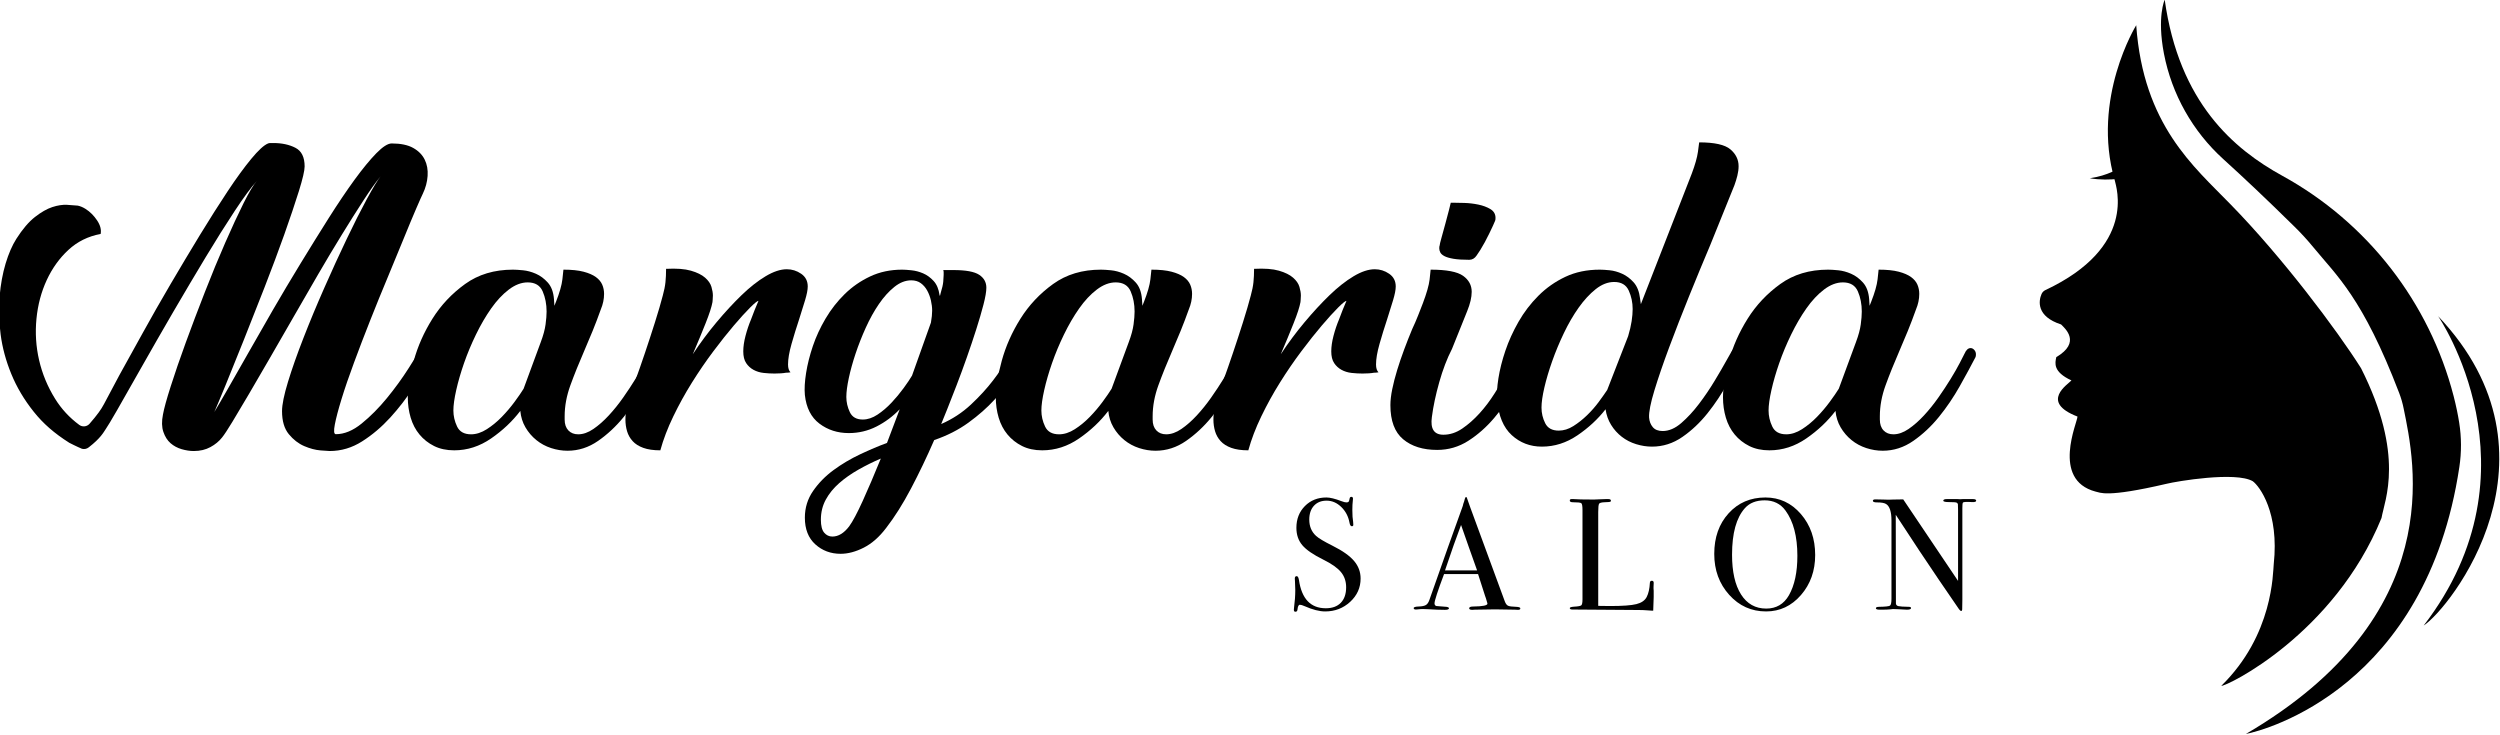 <?xml version="1.0" encoding="UTF-8" standalone="no"?>
<!DOCTYPE svg PUBLIC "-//W3C//DTD SVG 1.1//EN" "http://www.w3.org/Graphics/SVG/1.1/DTD/svg11.dtd">
<svg width="100%" height="100%" viewBox="0 0 2606 766" version="1.1" xmlns="http://www.w3.org/2000/svg" xmlns:xlink="http://www.w3.org/1999/xlink" xml:space="preserve" xmlns:serif="http://www.serif.com/" style="fill-rule:evenodd;clip-rule:evenodd;stroke-linejoin:round;stroke-miterlimit:2;">
    <g transform="matrix(1,0,0,1,-1994.1,-1092.37)">
        <g transform="matrix(1,0,0,1,-125.075,-1426.7)">
            <g transform="matrix(2.704,0,0,2.704,-3612.1,-4285.36)">
                <g transform="matrix(13.191,0,0,13.191,-2466.39,-7311.66)">
                    <path d="M366.631,755.401C366.679,755.289 366.739,755.233 366.811,755.233C366.851,755.233 366.887,755.251 366.919,755.287C366.951,755.323 366.967,755.365 366.967,755.413C366.967,755.453 366.963,755.481 366.955,755.497C366.827,755.745 366.673,756.029 366.493,756.349C366.313,756.669 366.111,756.967 365.887,757.243C365.663,757.519 365.413,757.753 365.137,757.945C364.861,758.137 364.563,758.233 364.243,758.233C364.083,758.233 363.923,758.207 363.763,758.155C363.603,758.103 363.459,758.025 363.331,757.921C363.203,757.817 363.097,757.693 363.013,757.549C362.929,757.405 362.879,757.245 362.863,757.069C362.631,757.373 362.347,757.641 362.011,757.873C361.675,758.105 361.315,758.221 360.931,758.221C360.707,758.221 360.511,758.179 360.343,758.095C360.175,758.011 360.033,757.899 359.917,757.759C359.801,757.619 359.715,757.455 359.659,757.267C359.603,757.079 359.575,756.881 359.575,756.673C359.575,756.385 359.633,756.029 359.749,755.605C359.865,755.181 360.047,754.771 360.295,754.375C360.543,753.979 360.861,753.641 361.249,753.361C361.637,753.081 362.103,752.941 362.647,752.941C362.719,752.941 362.817,752.947 362.941,752.959C363.065,752.971 363.191,753.005 363.319,753.061C363.447,753.117 363.563,753.203 363.667,753.319C363.771,753.435 363.831,753.597 363.847,753.805L363.859,753.997L363.907,753.877C364.011,753.613 364.073,753.395 364.093,753.223C364.113,753.051 364.123,752.957 364.123,752.941C364.363,752.941 364.559,752.961 364.711,753.001C364.863,753.041 364.983,753.093 365.071,753.157C365.159,753.221 365.221,753.295 365.257,753.379C365.293,753.463 365.311,753.553 365.311,753.649C365.311,753.801 365.279,753.953 365.215,754.105C365.135,754.329 365.055,754.539 364.975,754.735C364.895,754.931 364.815,755.121 364.735,755.305C364.575,755.673 364.439,756.011 364.327,756.319C364.215,756.627 364.159,756.929 364.159,757.225L364.159,757.321C364.159,757.457 364.195,757.563 364.267,757.639C364.339,757.715 364.435,757.753 364.555,757.753C364.699,757.753 364.847,757.701 364.999,757.597C365.151,757.493 365.301,757.361 365.449,757.201C365.597,757.041 365.737,756.867 365.869,756.679C366.001,756.491 366.121,756.309 366.229,756.133C366.337,755.957 366.425,755.803 366.493,755.671C366.561,755.539 366.607,755.449 366.631,755.401ZM363.079,753.313C362.895,753.313 362.711,753.383 362.527,753.523C362.343,753.663 362.171,753.847 362.011,754.075C361.851,754.303 361.703,754.557 361.567,754.837C361.431,755.117 361.315,755.395 361.219,755.671C361.123,755.947 361.047,756.209 360.991,756.457C360.935,756.705 360.907,756.905 360.907,757.057C360.907,757.217 360.943,757.373 361.015,757.525C361.087,757.677 361.223,757.753 361.423,757.753C361.575,757.753 361.729,757.703 361.885,757.603C362.041,757.503 362.187,757.383 362.323,757.243C362.459,757.103 362.583,756.957 362.695,756.805C362.807,756.653 362.895,756.525 362.959,756.421L363.463,755.053C363.535,754.861 363.581,754.691 363.601,754.543C363.621,754.395 363.631,754.269 363.631,754.165C363.631,753.949 363.593,753.753 363.517,753.577C363.441,753.401 363.295,753.313 363.079,753.313Z" style="fill-rule:nonzero;"/>
                    <path d="M370.759,755.941C370.719,755.949 370.675,755.953 370.627,755.953C370.587,755.961 370.537,755.967 370.477,755.971C370.417,755.975 370.355,755.977 370.291,755.977C370.187,755.977 370.081,755.971 369.973,755.959C369.865,755.947 369.767,755.917 369.679,755.869C369.591,755.821 369.519,755.755 369.463,755.671C369.407,755.587 369.379,755.473 369.379,755.329C369.379,755.193 369.401,755.041 369.445,754.873C369.489,754.705 369.543,754.545 369.607,754.393C369.671,754.217 369.743,754.037 369.823,753.853C369.791,753.853 369.709,753.919 369.577,754.051C369.445,754.183 369.287,754.357 369.103,754.573C368.919,754.789 368.719,755.041 368.503,755.329C368.287,755.617 368.079,755.921 367.879,756.241C367.679,756.561 367.497,756.891 367.333,757.231C367.169,757.571 367.043,757.901 366.955,758.221C366.755,758.221 366.589,758.197 366.457,758.149C366.325,758.101 366.221,758.035 366.145,757.951C366.069,757.867 366.015,757.771 365.983,757.663C365.951,757.555 365.935,757.441 365.935,757.321C365.935,757.201 365.947,757.083 365.971,756.967C365.995,756.851 366.027,756.741 366.067,756.637C366.091,756.557 366.145,756.401 366.229,756.169C366.313,755.937 366.405,755.673 366.505,755.377C366.605,755.081 366.703,754.781 366.799,754.477C366.895,754.173 366.971,753.913 367.027,753.697C367.067,753.553 367.093,753.423 367.105,753.307C367.117,753.191 367.123,753.061 367.123,752.917C367.427,752.901 367.669,752.919 367.849,752.971C368.029,753.023 368.167,753.091 368.263,753.175C368.359,753.259 368.421,753.349 368.449,753.445C368.477,753.541 368.491,753.625 368.491,753.697C368.491,753.745 368.489,753.785 368.485,753.817C368.481,753.849 368.479,753.873 368.479,753.889C368.455,754.025 368.389,754.229 368.281,754.501C368.173,754.773 368.047,755.077 367.903,755.413C368.119,755.085 368.351,754.773 368.599,754.477C368.847,754.181 369.091,753.917 369.331,753.685C369.571,753.453 369.805,753.269 370.033,753.133C370.261,752.997 370.467,752.929 370.651,752.929C370.803,752.929 370.943,752.973 371.071,753.061C371.199,753.149 371.263,753.273 371.263,753.433C371.263,753.529 371.237,753.663 371.185,753.835C371.133,754.007 371.075,754.193 371.011,754.393C370.931,754.633 370.857,754.873 370.789,755.113C370.721,755.353 370.687,755.553 370.687,755.713C370.687,755.817 370.711,755.893 370.759,755.941Z" style="fill-rule:nonzero;"/>
                    <path d="M377.599,755.437C377.519,755.605 377.407,755.805 377.263,756.037C377.119,756.269 376.939,756.503 376.723,756.739C376.507,756.975 376.253,757.199 375.961,757.411C375.669,757.623 375.335,757.793 374.959,757.921C374.743,758.417 374.517,758.889 374.281,759.337C374.045,759.785 373.803,760.169 373.555,760.489C373.355,760.753 373.137,760.945 372.901,761.065C372.665,761.185 372.439,761.245 372.223,761.245C371.935,761.245 371.689,761.153 371.485,760.969C371.281,760.785 371.179,760.525 371.179,760.189C371.179,759.901 371.259,759.641 371.419,759.409C371.579,759.177 371.779,758.973 372.019,758.797C372.259,758.621 372.519,758.467 372.799,758.335C373.079,758.203 373.339,758.093 373.579,758.005L373.951,757.021C373.751,757.229 373.525,757.397 373.273,757.525C373.021,757.653 372.751,757.717 372.463,757.717C372.135,757.717 371.849,757.625 371.605,757.441C371.361,757.257 371.219,756.977 371.179,756.601C371.163,756.425 371.175,756.211 371.215,755.959C371.255,755.707 371.321,755.445 371.413,755.173C371.505,754.901 371.629,754.633 371.785,754.369C371.941,754.105 372.127,753.867 372.343,753.655C372.559,753.443 372.807,753.271 373.087,753.139C373.367,753.007 373.679,752.941 374.023,752.941C374.087,752.941 374.177,752.947 374.293,752.959C374.409,752.971 374.523,753.001 374.635,753.049C374.747,753.097 374.849,753.171 374.941,753.271C375.033,753.371 375.091,753.509 375.115,753.685L375.127,753.709L375.151,753.613C375.191,753.485 375.215,753.379 375.223,753.295C375.231,753.211 375.235,753.145 375.235,753.097L375.235,753.019C375.235,752.991 375.231,752.969 375.223,752.953L375.523,752.953C375.883,752.953 376.133,752.999 376.273,753.091C376.413,753.183 376.483,753.309 376.483,753.469C376.483,753.581 376.455,753.745 376.399,753.961C376.343,754.177 376.273,754.417 376.189,754.681C376.105,754.945 376.013,755.219 375.913,755.503C375.813,755.787 375.713,756.059 375.613,756.319C375.513,756.579 375.423,756.809 375.343,757.009C375.263,757.209 375.203,757.357 375.163,757.453C375.491,757.309 375.781,757.119 376.033,756.883C376.285,756.647 376.501,756.411 376.681,756.175C376.861,755.939 377.001,755.731 377.101,755.551C377.201,755.371 377.259,755.261 377.275,755.221C377.323,755.109 377.387,755.053 377.467,755.053C377.523,755.053 377.569,755.073 377.605,755.113C377.641,755.153 377.659,755.201 377.659,755.257C377.659,755.273 377.657,755.291 377.653,755.311C377.649,755.331 377.631,755.373 377.599,755.437ZM374.287,753.253C374.119,753.253 373.955,753.317 373.795,753.445C373.635,753.573 373.485,753.739 373.345,753.943C373.205,754.147 373.077,754.377 372.961,754.633C372.845,754.889 372.745,755.143 372.661,755.395C372.577,755.647 372.511,755.885 372.463,756.109C372.415,756.333 372.391,756.517 372.391,756.661C372.391,756.813 372.425,756.961 372.493,757.105C372.561,757.249 372.687,757.321 372.871,757.321C373.015,757.321 373.159,757.273 373.303,757.177C373.447,757.081 373.583,756.965 373.711,756.829C373.839,756.693 373.957,756.551 374.065,756.403C374.173,756.255 374.255,756.133 374.311,756.037L374.863,754.489C374.887,754.353 374.899,754.237 374.899,754.141C374.899,754.045 374.887,753.945 374.863,753.841C374.839,753.737 374.803,753.641 374.755,753.553C374.707,753.465 374.645,753.393 374.569,753.337C374.493,753.281 374.399,753.253 374.287,753.253ZM373.399,758.461C373.175,758.557 372.957,758.665 372.745,758.785C372.533,758.905 372.345,759.037 372.181,759.181C372.017,759.325 371.887,759.485 371.791,759.661C371.695,759.837 371.647,760.033 371.647,760.249C371.647,760.425 371.679,760.551 371.743,760.627C371.807,760.703 371.887,760.741 371.983,760.741C372.159,760.741 372.323,760.641 372.475,760.441C372.579,760.297 372.711,760.049 372.871,759.697C373.031,759.345 373.207,758.933 373.399,758.461Z" style="fill-rule:nonzero;"/>
                    <path d="M383.815,755.401C383.863,755.289 383.923,755.233 383.995,755.233C384.035,755.233 384.071,755.251 384.103,755.287C384.135,755.323 384.151,755.365 384.151,755.413C384.151,755.453 384.147,755.481 384.139,755.497C384.011,755.745 383.857,756.029 383.677,756.349C383.497,756.669 383.295,756.967 383.071,757.243C382.847,757.519 382.597,757.753 382.321,757.945C382.045,758.137 381.747,758.233 381.427,758.233C381.267,758.233 381.107,758.207 380.947,758.155C380.787,758.103 380.643,758.025 380.515,757.921C380.387,757.817 380.281,757.693 380.197,757.549C380.113,757.405 380.063,757.245 380.047,757.069C379.815,757.373 379.531,757.641 379.195,757.873C378.859,758.105 378.499,758.221 378.115,758.221C377.891,758.221 377.695,758.179 377.527,758.095C377.359,758.011 377.217,757.899 377.101,757.759C376.985,757.619 376.899,757.455 376.843,757.267C376.787,757.079 376.759,756.881 376.759,756.673C376.759,756.385 376.817,756.029 376.933,755.605C377.049,755.181 377.231,754.771 377.479,754.375C377.727,753.979 378.045,753.641 378.433,753.361C378.821,753.081 379.287,752.941 379.831,752.941C379.903,752.941 380.001,752.947 380.125,752.959C380.249,752.971 380.375,753.005 380.503,753.061C380.631,753.117 380.747,753.203 380.851,753.319C380.955,753.435 381.015,753.597 381.031,753.805L381.043,753.997L381.091,753.877C381.195,753.613 381.257,753.395 381.277,753.223C381.297,753.051 381.307,752.957 381.307,752.941C381.547,752.941 381.743,752.961 381.895,753.001C382.047,753.041 382.167,753.093 382.255,753.157C382.343,753.221 382.405,753.295 382.441,753.379C382.477,753.463 382.495,753.553 382.495,753.649C382.495,753.801 382.463,753.953 382.399,754.105C382.319,754.329 382.239,754.539 382.159,754.735C382.079,754.931 381.999,755.121 381.919,755.305C381.759,755.673 381.623,756.011 381.511,756.319C381.399,756.627 381.343,756.929 381.343,757.225L381.343,757.321C381.343,757.457 381.379,757.563 381.451,757.639C381.523,757.715 381.619,757.753 381.739,757.753C381.883,757.753 382.031,757.701 382.183,757.597C382.335,757.493 382.485,757.361 382.633,757.201C382.781,757.041 382.921,756.867 383.053,756.679C383.185,756.491 383.305,756.309 383.413,756.133C383.521,755.957 383.609,755.803 383.677,755.671C383.745,755.539 383.791,755.449 383.815,755.401ZM380.263,753.313C380.079,753.313 379.895,753.383 379.711,753.523C379.527,753.663 379.355,753.847 379.195,754.075C379.035,754.303 378.887,754.557 378.751,754.837C378.615,755.117 378.499,755.395 378.403,755.671C378.307,755.947 378.231,756.209 378.175,756.457C378.119,756.705 378.091,756.905 378.091,757.057C378.091,757.217 378.127,757.373 378.199,757.525C378.271,757.677 378.407,757.753 378.607,757.753C378.759,757.753 378.913,757.703 379.069,757.603C379.225,757.503 379.371,757.383 379.507,757.243C379.643,757.103 379.767,756.957 379.879,756.805C379.991,756.653 380.079,756.525 380.143,756.421L380.647,755.053C380.719,754.861 380.765,754.691 380.785,754.543C380.805,754.395 380.815,754.269 380.815,754.165C380.815,753.949 380.777,753.753 380.701,753.577C380.625,753.401 380.479,753.313 380.263,753.313Z" style="fill-rule:nonzero;"/>
                    <path d="M387.943,755.941C387.903,755.949 387.859,755.953 387.811,755.953C387.771,755.961 387.721,755.967 387.661,755.971C387.601,755.975 387.539,755.977 387.475,755.977C387.371,755.977 387.265,755.971 387.157,755.959C387.049,755.947 386.951,755.917 386.863,755.869C386.775,755.821 386.703,755.755 386.647,755.671C386.591,755.587 386.563,755.473 386.563,755.329C386.563,755.193 386.585,755.041 386.629,754.873C386.673,754.705 386.727,754.545 386.791,754.393C386.855,754.217 386.927,754.037 387.007,753.853C386.975,753.853 386.893,753.919 386.761,754.051C386.629,754.183 386.471,754.357 386.287,754.573C386.103,754.789 385.903,755.041 385.687,755.329C385.471,755.617 385.263,755.921 385.063,756.241C384.863,756.561 384.681,756.891 384.517,757.231C384.353,757.571 384.227,757.901 384.139,758.221C383.939,758.221 383.773,758.197 383.641,758.149C383.509,758.101 383.405,758.035 383.329,757.951C383.253,757.867 383.199,757.771 383.167,757.663C383.135,757.555 383.119,757.441 383.119,757.321C383.119,757.201 383.131,757.083 383.155,756.967C383.179,756.851 383.211,756.741 383.251,756.637C383.275,756.557 383.329,756.401 383.413,756.169C383.497,755.937 383.589,755.673 383.689,755.377C383.789,755.081 383.887,754.781 383.983,754.477C384.079,754.173 384.155,753.913 384.211,753.697C384.251,753.553 384.277,753.423 384.289,753.307C384.301,753.191 384.307,753.061 384.307,752.917C384.611,752.901 384.853,752.919 385.033,752.971C385.213,753.023 385.351,753.091 385.447,753.175C385.543,753.259 385.605,753.349 385.633,753.445C385.661,753.541 385.675,753.625 385.675,753.697C385.675,753.745 385.673,753.785 385.669,753.817C385.665,753.849 385.663,753.873 385.663,753.889C385.639,754.025 385.573,754.229 385.465,754.501C385.357,754.773 385.231,755.077 385.087,755.413C385.303,755.085 385.535,754.773 385.783,754.477C386.031,754.181 386.275,753.917 386.515,753.685C386.755,753.453 386.989,753.269 387.217,753.133C387.445,752.997 387.651,752.929 387.835,752.929C387.987,752.929 388.127,752.973 388.255,753.061C388.383,753.149 388.447,753.273 388.447,753.433C388.447,753.529 388.421,753.663 388.369,753.835C388.317,754.007 388.259,754.193 388.195,754.393C388.115,754.633 388.041,754.873 387.973,755.113C387.905,755.353 387.871,755.553 387.871,755.713C387.871,755.817 387.895,755.893 387.943,755.941Z" style="fill-rule:nonzero;"/>
                    <path d="M390.139,750.985C390.211,750.985 390.315,750.987 390.451,750.991C390.587,750.995 390.723,751.011 390.859,751.039C390.995,751.067 391.113,751.111 391.213,751.171C391.313,751.231 391.363,751.317 391.363,751.429C391.363,751.469 391.359,751.497 391.351,751.513C391.343,751.537 391.323,751.583 391.291,751.651C391.259,751.719 391.223,751.795 391.183,751.879C391.143,751.963 391.099,752.049 391.051,752.137C391.003,752.225 390.959,752.301 390.919,752.365C390.903,752.389 390.867,752.443 390.811,752.527C390.755,752.611 390.683,752.653 390.595,752.653C390.403,752.653 390.249,752.643 390.133,752.623C390.017,752.603 389.929,752.577 389.869,752.545C389.809,752.513 389.769,752.477 389.749,752.437C389.729,752.397 389.719,752.357 389.719,752.317C389.719,752.277 389.723,752.249 389.731,752.233C389.731,752.209 389.749,752.133 389.785,752.005C389.821,751.877 389.859,751.739 389.899,751.591C389.939,751.443 389.975,751.307 390.007,751.183C390.039,751.059 390.055,750.993 390.055,750.985L390.139,750.985ZM389.659,758.209C389.243,758.209 388.911,758.105 388.663,757.897C388.415,757.689 388.291,757.357 388.291,756.901C388.291,756.765 388.309,756.609 388.345,756.433C388.381,756.257 388.429,756.071 388.489,755.875C388.549,755.679 388.617,755.479 388.693,755.275C388.769,755.071 388.847,754.873 388.927,754.681C388.991,754.545 389.049,754.411 389.101,754.279C389.153,754.147 389.199,754.029 389.239,753.925C389.351,753.629 389.417,753.397 389.437,753.229C389.457,753.061 389.467,752.965 389.467,752.941C389.931,752.941 390.247,753.001 390.415,753.121C390.583,753.241 390.667,753.397 390.667,753.589C390.667,753.749 390.623,753.937 390.535,754.153L390.091,755.257C389.947,755.537 389.823,755.861 389.719,756.229C389.615,756.597 389.543,756.937 389.503,757.249C389.455,757.593 389.567,757.765 389.839,757.765C390.031,757.765 390.215,757.705 390.391,757.585C390.567,757.465 390.735,757.317 390.895,757.141C391.055,756.965 391.203,756.769 391.339,756.553C391.475,756.337 391.599,756.137 391.711,755.953C391.823,755.769 391.919,755.609 391.999,755.473C392.079,755.337 392.139,755.257 392.179,755.233C392.267,755.185 392.345,755.197 392.413,755.269C392.481,755.341 392.491,755.421 392.443,755.509C392.291,755.781 392.123,756.077 391.939,756.397C391.755,756.717 391.549,757.011 391.321,757.279C391.093,757.547 390.841,757.769 390.565,757.945C390.289,758.121 389.987,758.209 389.659,758.209Z" style="fill-rule:nonzero;"/>
                    <path d="M398.575,755.449C398.455,755.681 398.311,755.951 398.143,756.259C397.975,756.567 397.781,756.859 397.561,757.135C397.341,757.411 397.095,757.643 396.823,757.831C396.551,758.019 396.255,758.113 395.935,758.113C395.783,758.113 395.629,758.089 395.473,758.041C395.317,757.993 395.177,757.921 395.053,757.825C394.929,757.729 394.825,757.613 394.741,757.477C394.657,757.341 394.603,757.189 394.579,757.021C394.355,757.309 394.081,757.563 393.757,757.783C393.433,758.003 393.087,758.113 392.719,758.113C392.375,758.113 392.081,758.001 391.837,757.777C391.593,757.553 391.451,757.213 391.411,756.757C391.395,756.589 391.407,756.377 391.447,756.121C391.487,755.865 391.555,755.595 391.651,755.311C391.747,755.027 391.875,754.745 392.035,754.465C392.195,754.185 392.389,753.931 392.617,753.703C392.845,753.475 393.107,753.291 393.403,753.151C393.699,753.011 394.035,752.941 394.411,752.941C394.483,752.941 394.579,752.947 394.699,752.959C394.819,752.971 394.941,753.005 395.065,753.061C395.189,753.117 395.301,753.201 395.401,753.313C395.501,753.425 395.563,753.581 395.587,753.781L395.611,753.949L397.099,750.133C397.195,749.877 397.255,749.665 397.279,749.497C397.303,749.329 397.315,749.237 397.315,749.221C397.763,749.221 398.067,749.289 398.227,749.425C398.387,749.561 398.467,749.725 398.467,749.917C398.467,750.005 398.455,750.097 398.431,750.193C398.407,750.289 398.379,750.381 398.347,750.469L397.639,752.221C397.439,752.693 397.233,753.191 397.021,753.715C396.809,754.239 396.615,754.737 396.439,755.209C396.263,755.681 396.119,756.101 396.007,756.469C395.895,756.837 395.843,757.101 395.851,757.261C395.859,757.373 395.895,757.467 395.959,757.543C396.023,757.619 396.119,757.657 396.247,757.657C396.431,757.657 396.613,757.579 396.793,757.423C396.973,757.267 397.145,757.081 397.309,756.865C397.473,756.649 397.625,756.425 397.765,756.193C397.905,755.961 398.019,755.765 398.107,755.605L398.263,755.329C398.319,755.241 398.387,755.197 398.467,755.197C398.555,755.197 398.599,755.245 398.599,755.341C398.599,755.389 398.591,755.425 398.575,755.449ZM394.831,753.301C394.647,753.301 394.467,753.371 394.291,753.511C394.115,753.651 393.949,753.831 393.793,754.051C393.637,754.271 393.493,754.519 393.361,754.795C393.229,755.071 393.115,755.345 393.019,755.617C392.923,755.889 392.847,756.145 392.791,756.385C392.735,756.625 392.707,756.821 392.707,756.973C392.707,757.133 392.743,757.285 392.815,757.429C392.887,757.573 393.019,757.645 393.211,757.645C393.355,757.645 393.497,757.601 393.637,757.513C393.777,757.425 393.911,757.319 394.039,757.195C394.167,757.071 394.281,756.941 394.381,756.805C394.481,756.669 394.563,756.553 394.627,756.457L395.239,754.885C395.287,754.725 395.321,754.579 395.341,754.447C395.361,754.315 395.371,754.197 395.371,754.093C395.371,753.901 395.333,753.721 395.257,753.553C395.181,753.385 395.039,753.301 394.831,753.301Z" style="fill-rule:nonzero;"/>
                    <path d="M405.067,755.401C405.115,755.289 405.175,755.233 405.247,755.233C405.287,755.233 405.323,755.251 405.355,755.287C405.387,755.323 405.403,755.365 405.403,755.413C405.403,755.453 405.399,755.481 405.391,755.497C405.263,755.745 405.109,756.029 404.929,756.349C404.749,756.669 404.547,756.967 404.323,757.243C404.099,757.519 403.849,757.753 403.573,757.945C403.297,758.137 402.999,758.233 402.679,758.233C402.519,758.233 402.359,758.207 402.199,758.155C402.039,758.103 401.895,758.025 401.767,757.921C401.639,757.817 401.533,757.693 401.449,757.549C401.365,757.405 401.315,757.245 401.299,757.069C401.067,757.373 400.783,757.641 400.447,757.873C400.111,758.105 399.751,758.221 399.367,758.221C399.143,758.221 398.947,758.179 398.779,758.095C398.611,758.011 398.469,757.899 398.353,757.759C398.237,757.619 398.151,757.455 398.095,757.267C398.039,757.079 398.011,756.881 398.011,756.673C398.011,756.385 398.069,756.029 398.185,755.605C398.301,755.181 398.483,754.771 398.731,754.375C398.979,753.979 399.297,753.641 399.685,753.361C400.073,753.081 400.539,752.941 401.083,752.941C401.155,752.941 401.253,752.947 401.377,752.959C401.501,752.971 401.627,753.005 401.755,753.061C401.883,753.117 401.999,753.203 402.103,753.319C402.207,753.435 402.267,753.597 402.283,753.805L402.295,753.997L402.343,753.877C402.447,753.613 402.509,753.395 402.529,753.223C402.549,753.051 402.559,752.957 402.559,752.941C402.799,752.941 402.995,752.961 403.147,753.001C403.299,753.041 403.419,753.093 403.507,753.157C403.595,753.221 403.657,753.295 403.693,753.379C403.729,753.463 403.747,753.553 403.747,753.649C403.747,753.801 403.715,753.953 403.651,754.105C403.571,754.329 403.491,754.539 403.411,754.735C403.331,754.931 403.251,755.121 403.171,755.305C403.011,755.673 402.875,756.011 402.763,756.319C402.651,756.627 402.595,756.929 402.595,757.225L402.595,757.321C402.595,757.457 402.631,757.563 402.703,757.639C402.775,757.715 402.871,757.753 402.991,757.753C403.135,757.753 403.283,757.701 403.435,757.597C403.587,757.493 403.737,757.361 403.885,757.201C404.033,757.041 404.173,756.867 404.305,756.679C404.437,756.491 404.557,756.309 404.665,756.133C404.773,755.957 404.861,755.803 404.929,755.671C404.997,755.539 405.043,755.449 405.067,755.401ZM401.515,753.313C401.331,753.313 401.147,753.383 400.963,753.523C400.779,753.663 400.607,753.847 400.447,754.075C400.287,754.303 400.139,754.557 400.003,754.837C399.867,755.117 399.751,755.395 399.655,755.671C399.559,755.947 399.483,756.209 399.427,756.457C399.371,756.705 399.343,756.905 399.343,757.057C399.343,757.217 399.379,757.373 399.451,757.525C399.523,757.677 399.659,757.753 399.859,757.753C400.011,757.753 400.165,757.703 400.321,757.603C400.477,757.503 400.623,757.383 400.759,757.243C400.895,757.103 401.019,756.957 401.131,756.805C401.243,756.653 401.331,756.525 401.395,756.421L401.899,755.053C401.971,754.861 402.017,754.691 402.037,754.543C402.057,754.395 402.067,754.269 402.067,754.165C402.067,753.949 402.029,753.753 401.953,753.577C401.877,753.401 401.731,753.313 401.515,753.313Z" style="fill-rule:nonzero;"/>
                </g>
                <g transform="matrix(5.106,0,0,5.106,842.211,-1120.07)">
                    <path d="M352.891,755.881C352.891,756.569 352.629,757.155 352.105,757.639C351.581,758.123 350.951,758.365 350.215,758.365C349.783,758.365 349.267,758.233 348.667,757.969C348.507,757.897 348.387,757.861 348.307,757.861C348.211,757.861 348.151,757.977 348.127,758.209C348.119,758.329 348.067,758.389 347.971,758.389C347.891,758.389 347.851,758.341 347.851,758.245C347.851,758.181 347.855,758.133 347.863,758.101C347.927,757.613 347.959,757.161 347.959,756.745C347.959,756.665 347.951,756.441 347.935,756.073C347.927,756.025 347.923,755.961 347.923,755.881C347.923,755.761 347.971,755.701 348.067,755.701C348.147,755.701 348.203,755.797 348.235,755.989C348.443,757.413 349.119,758.125 350.263,758.125C350.751,758.125 351.129,757.987 351.397,757.711C351.665,757.435 351.799,757.045 351.799,756.541C351.799,756.093 351.669,755.711 351.409,755.395C351.149,755.079 350.703,754.765 350.071,754.453C349.311,754.077 348.783,753.713 348.487,753.361C348.191,753.009 348.043,752.573 348.043,752.053C348.043,751.389 348.257,750.841 348.685,750.409C349.113,749.977 349.655,749.761 350.311,749.761C350.583,749.761 350.959,749.853 351.439,750.037C351.607,750.101 351.731,750.133 351.811,750.133C351.899,750.133 351.957,750.117 351.985,750.085C352.013,750.053 352.039,749.969 352.063,749.833C352.079,749.753 352.123,749.713 352.195,749.713C352.275,749.713 352.315,749.761 352.315,749.857C352.315,749.921 352.311,749.969 352.303,750.001C352.279,750.193 352.267,750.425 352.267,750.697C352.267,751.081 352.287,751.385 352.327,751.609L352.339,751.801C352.347,751.889 352.311,751.933 352.231,751.933C352.143,751.933 352.083,751.841 352.051,751.657C351.963,751.185 351.755,750.791 351.427,750.475C351.099,750.159 350.731,750.001 350.323,750.001C349.923,750.001 349.605,750.129 349.369,750.385C349.133,750.641 349.015,750.989 349.015,751.429C349.015,751.941 349.187,752.353 349.531,752.665C349.723,752.841 350.139,753.089 350.779,753.409C351.531,753.785 352.071,754.167 352.399,754.555C352.727,754.943 352.891,755.385 352.891,755.881Z" style="fill-rule:nonzero;"/>
                    <path d="M364.951,758.137C364.951,758.209 364.891,758.245 364.771,758.245C364.691,758.245 364.619,758.241 364.555,758.233L363.031,758.209L361.507,758.233C361.451,758.241 361.391,758.245 361.327,758.245C361.167,758.245 361.087,758.205 361.087,758.125C361.087,758.037 361.195,757.993 361.411,757.993C362.115,757.985 362.467,757.913 362.467,757.777C362.467,757.769 362.459,757.737 362.443,757.681L362.347,757.357L362.287,757.189C362.215,756.941 362.039,756.393 361.759,755.545L359.191,755.545C358.711,756.825 358.471,757.561 358.471,757.753C358.471,757.865 358.519,757.933 358.615,757.957C358.639,757.965 358.839,757.981 359.215,758.005C359.447,758.013 359.563,758.053 359.563,758.125C359.563,758.205 359.459,758.245 359.251,758.245C358.883,758.245 358.455,758.229 357.967,758.197C357.847,758.189 357.723,758.185 357.595,758.185C357.467,758.185 357.343,758.193 357.223,758.209C357.159,758.217 357.107,758.221 357.067,758.221C356.955,758.221 356.899,758.185 356.899,758.113C356.899,758.041 357.025,758.001 357.277,757.993C357.529,757.985 357.711,757.947 357.823,757.879C357.935,757.811 358.023,757.681 358.087,757.489C359.119,754.545 359.959,752.181 360.607,750.397C360.623,750.301 360.655,750.193 360.703,750.073L360.763,749.857C360.787,749.769 360.819,749.725 360.859,749.725C360.883,749.725 360.903,749.749 360.919,749.797C361.023,750.109 361.259,750.761 361.627,751.753C361.915,752.529 362.631,754.477 363.775,757.597C363.839,757.773 363.921,757.885 364.021,757.933C364.121,757.981 364.327,758.009 364.639,758.017C364.847,758.025 364.951,758.065 364.951,758.137ZM361.687,755.269C361.559,754.909 361.347,754.313 361.051,753.481L360.475,751.837C360.139,752.717 359.735,753.861 359.263,755.269L361.687,755.269Z" style="fill-rule:nonzero;"/>
                    <path d="M375.019,757.273C375.019,757.481 375.007,757.825 374.983,758.305L374.851,758.305C374.803,758.305 374.687,758.297 374.503,758.281C374.319,758.265 374.111,758.257 373.879,758.257L368.887,758.221C368.751,758.221 368.683,758.185 368.683,758.113C368.683,758.057 368.791,758.021 369.007,758.005C369.311,757.989 369.493,757.955 369.553,757.903C369.613,757.851 369.643,757.701 369.643,757.453L369.643,750.709C369.643,750.413 369.613,750.241 369.553,750.193C369.493,750.145 369.279,750.121 368.911,750.121C368.759,750.121 368.683,750.077 368.683,749.989C368.683,749.917 368.731,749.881 368.827,749.881L368.935,749.881C369.199,749.905 369.723,749.917 370.507,749.917C370.579,749.917 370.719,749.911 370.927,749.899C371.135,749.887 371.307,749.881 371.443,749.881L371.575,749.881C371.719,749.881 371.791,749.921 371.791,750.001C371.791,750.049 371.769,750.079 371.725,750.091C371.681,750.103 371.543,750.113 371.311,750.121C371.079,750.129 370.941,750.167 370.897,750.235C370.853,750.303 370.831,750.513 370.831,750.865L370.831,757.945C371.047,757.953 371.347,757.957 371.731,757.957C372.667,757.957 373.327,757.909 373.711,757.813C374.095,757.717 374.355,757.537 374.491,757.273C374.627,757.009 374.707,756.653 374.731,756.205C374.739,756.101 374.787,756.049 374.875,756.049C374.979,756.049 375.027,756.109 375.019,756.229L375.007,756.529L375.007,756.637C375.015,756.693 375.019,756.749 375.019,756.805L375.019,757.273Z" style="fill-rule:nonzero;"/>
                    <path d="M387.211,754.105C387.211,755.297 386.853,756.305 386.137,757.129C385.421,757.953 384.543,758.365 383.503,758.365C382.399,758.365 381.471,757.947 380.719,757.111C379.967,756.275 379.591,755.245 379.591,754.021C379.591,752.773 379.953,751.751 380.677,750.955C381.401,750.159 382.327,749.761 383.455,749.761C384.519,749.761 385.411,750.177 386.131,751.009C386.851,751.841 387.211,752.873 387.211,754.105ZM385.867,754.165C385.867,752.701 385.567,751.561 384.967,750.745C384.591,750.233 384.067,749.977 383.395,749.977C382.755,749.977 382.259,750.173 381.907,750.565C381.259,751.285 380.935,752.457 380.935,754.081C380.935,755.369 381.161,756.369 381.613,757.081C382.065,757.793 382.699,758.149 383.515,758.149C384.275,758.149 384.847,757.813 385.231,757.141C385.655,756.397 385.867,755.405 385.867,754.165Z" style="fill-rule:nonzero;"/>
                    <path d="M399.367,750.001C399.367,750.081 399.267,750.117 399.067,750.109L398.803,750.097L398.587,750.097C398.459,750.097 398.383,750.119 398.359,750.163C398.335,750.207 398.323,750.341 398.323,750.565L398.323,757.477C398.323,757.901 398.319,758.149 398.311,758.221C398.303,758.293 398.279,758.329 398.239,758.329C398.191,758.329 398.135,758.285 398.071,758.197L396.535,755.953C395.647,754.649 394.567,753.021 393.295,751.069L393.307,757.765C393.315,757.869 393.375,757.935 393.487,757.963C393.599,757.991 393.867,758.009 394.291,758.017C394.395,758.017 394.447,758.049 394.447,758.113C394.447,758.193 394.343,758.233 394.135,758.233C394.063,758.233 393.835,758.221 393.451,758.197C393.323,758.189 393.199,758.185 393.079,758.185C393.087,758.185 393.017,758.193 392.869,758.209C392.721,758.225 392.495,758.233 392.191,758.233L392.071,758.233C391.887,758.233 391.795,758.197 391.795,758.125C391.795,758.053 391.875,758.017 392.035,758.017C392.507,758.009 392.781,757.979 392.857,757.927C392.933,757.875 392.971,757.705 392.971,757.417L392.971,751.501C392.971,750.837 392.835,750.421 392.563,750.253C392.435,750.173 392.207,750.133 391.879,750.133C391.671,750.133 391.567,750.093 391.567,750.013C391.567,749.941 391.627,749.905 391.747,749.905C391.907,749.905 392.111,749.909 392.359,749.917C392.607,749.925 392.739,749.929 392.755,749.929C392.779,749.929 392.891,749.925 393.091,749.917C393.355,749.917 393.611,749.913 393.859,749.905L397.999,756.061L397.999,750.721C397.999,750.473 397.995,750.323 397.987,750.271C397.979,750.219 397.947,750.179 397.891,750.151C397.835,750.123 397.643,750.109 397.315,750.109C397.027,750.109 396.883,750.073 396.883,750.001C396.883,749.921 396.979,749.881 397.171,749.881L397.927,749.881C398.055,749.889 398.131,749.893 398.155,749.893C398.163,749.893 398.235,749.889 398.371,749.881L399.103,749.881C399.279,749.881 399.367,749.921 399.367,750.001Z" style="fill-rule:nonzero;"/>
                </g>
            </g>
            <g transform="matrix(2.018,0,0,2.018,2283.85,-2289.08)">
                <g transform="matrix(1,0,0,1,-648.706,75.251)">
                    <path d="M1685.28,2307.23C1685.28,2307.23 1681.21,2316 1684.9,2335.15C1688.97,2356.12 1699.71,2375.2 1715.53,2389.55C1726.59,2399.61 1737.15,2409.53 1752.33,2424.47C1755.73,2427.8 1758.94,2431.31 1761.96,2434.98C1774.15,2449.84 1787.56,2461.15 1806.41,2510.41C1807.4,2513 1808.17,2515.66 1808.71,2518.38C1814.42,2546.2 1831.99,2625.23 1727.22,2686.51C1737.4,2684.57 1820.41,2662.32 1837.48,2548.65C1838.64,2541.01 1838.61,2533.25 1837.39,2525.63C1836.77,2521.7 1835.85,2517.14 1834.54,2512.04C1821.99,2463.52 1789.97,2422.33 1746.06,2398.19C1721.05,2384.45 1692.73,2360.51 1685.28,2307.23Z"/>
                </g>
                <g transform="matrix(1,0,0,1,-222.356,-47.87)">
                    <path d="M1244.22,2443.53C1244.22,2443.53 1220.84,2481.37 1233.15,2523.72C1233.81,2526.92 1244.83,2558.02 1197.33,2580.33C1196.43,2580.75 1195.71,2581.48 1195.31,2582.39C1193.76,2585.95 1192.58,2593.96 1205.42,2598.1C1207.53,2600.26 1215.85,2607.34 1202.94,2614.97C1202.25,2618.08 1201.17,2622.57 1210.76,2627.01C1209.02,2628.99 1194.25,2638.12 1213.87,2645.67C1214.03,2648.26 1200.09,2678.31 1223.24,2684.44C1225.64,2684.83 1228.13,2687.81 1259.95,2680.39C1264.89,2679.15 1295.61,2673.93 1304.42,2679.08C1307.88,2681.58 1318.17,2695.24 1315.25,2721.94C1314.79,2726.24 1315.1,2758.43 1288.16,2784.77C1290.71,2785.2 1346.45,2758.19 1370.93,2698.06C1372.54,2688.64 1383.16,2665.96 1360.37,2620.73C1347.85,2600.87 1319.6,2563.29 1292.92,2536.03C1274.08,2516.59 1247.89,2495.2 1244.22,2443.53Z"/>
                </g>
                <path d="M1177.81,2545.94C1177.81,2545.94 1232.39,2625.18 1170.35,2705.75C1183.73,2697.13 1246.52,2618.41 1177.81,2545.94Z"/>
                <g transform="matrix(1,0,0,1,3.213,2.764)">
                    <path d="M1009.56,2466.83C1009.56,2466.83 1004.16,2470.57 994.673,2471.94C1005.19,2473.8 1016.25,2471.2 1016.25,2471.2L1009.56,2466.83Z"/>
                </g>
            </g>
            <g transform="matrix(2.704,0,0,2.704,-3612.1,-4293.71)">
                <path d="M2150.11,2683.32C2151.33,2684.22 2153.04,2684.03 2154.05,2682.91C2155.46,2681.33 2156.71,2679.73 2157.6,2678.53C2158.37,2677.49 2159.06,2676.4 2159.66,2675.26C2161.37,2672.11 2165.6,2664.1 2165.6,2664.1C2168.24,2659.35 2171.24,2653.92 2174.62,2647.8C2178,2641.68 2181.56,2635.42 2185.31,2629.04C2189.05,2622.66 2192.83,2616.35 2196.62,2610.12C2200.42,2603.9 2203.99,2598.28 2207.31,2593.26C2210.63,2588.25 2213.67,2584.08 2216.41,2580.76C2219.16,2577.43 2221.32,2575.46 2222.9,2574.82C2223.11,2574.72 2223.43,2574.66 2223.85,2574.66L2224.96,2574.66C2228.23,2574.66 2231.05,2575.27 2233.43,2576.49C2235.8,2577.7 2236.99,2580.1 2236.99,2583.69C2236.99,2585.27 2236.25,2588.44 2234.78,2593.18C2233.3,2597.93 2231.42,2603.5 2229.16,2609.89C2226.89,2616.27 2224.35,2623.05 2221.56,2630.23C2218.76,2637.4 2216.07,2644.24 2213.48,2650.73C2210.9,2657.22 2208.58,2662.97 2206.52,2667.98C2204.46,2672.99 2203.01,2676.45 2202.17,2678.35C2203.33,2676.45 2205.04,2673.52 2207.31,2669.56C2209.58,2665.61 2212.19,2661.01 2215.15,2655.79C2218.1,2650.57 2221.32,2644.95 2224.8,2638.93C2228.28,2632.92 2231.85,2626.93 2235.49,2620.97C2239.13,2615 2242.72,2609.23 2246.25,2603.63C2249.79,2598.04 2253.11,2593.11 2256.22,2588.83C2259.34,2584.56 2262.13,2581.16 2264.61,2578.62C2267.09,2576.09 2269.07,2574.82 2270.55,2574.82C2274.03,2574.82 2276.8,2575.4 2278.86,2576.56C2280.92,2577.72 2282.39,2579.23 2283.29,2581.08C2284.19,2582.92 2284.56,2585.01 2284.4,2587.33C2284.24,2589.65 2283.64,2591.92 2282.58,2594.14C2282.16,2594.98 2281.29,2596.93 2279.97,2599.99C2278.65,2603.05 2277.07,2606.85 2275.22,2611.39C2273.37,2615.93 2271.32,2620.91 2269.05,2626.35C2266.78,2631.78 2264.53,2637.3 2262.32,2642.89C2260.1,2648.48 2258.02,2653.92 2256.07,2659.2C2254.11,2664.47 2252.5,2669.17 2251.24,2673.28C2249.97,2677.4 2249.1,2680.7 2248.63,2683.18C2248.15,2685.66 2248.28,2686.9 2249.02,2686.9C2252.29,2686.9 2255.62,2685.53 2258.99,2682.78C2262.37,2680.04 2265.62,2676.77 2268.73,2672.97C2271.84,2669.17 2274.64,2665.32 2277.12,2661.41C2279.6,2657.51 2281.53,2654.39 2282.9,2652.07C2283.42,2651.33 2283.82,2650.7 2284.08,2650.17C2284.35,2649.64 2284.59,2649.28 2284.8,2649.06C2285.43,2648.33 2286.12,2647.96 2286.85,2647.96C2287.8,2647.96 2288.62,2648.4 2289.31,2649.3C2289.99,2650.2 2289.97,2651.23 2289.23,2652.39C2288.7,2653.13 2288.2,2653.89 2287.72,2654.68C2287.25,2655.47 2286.75,2656.35 2286.22,2657.3C2284.11,2660.78 2281.71,2664.6 2279.02,2668.77C2276.33,2672.94 2273.32,2676.85 2270,2680.49C2266.67,2684.13 2263.06,2687.19 2259.15,2689.67C2255.25,2692.15 2251.08,2693.39 2246.65,2693.39C2246.22,2693.39 2245.04,2693.31 2243.09,2693.15C2241.13,2692.99 2239.05,2692.44 2236.83,2691.49C2234.62,2690.54 2232.64,2689.01 2230.9,2686.9C2229.16,2684.79 2228.28,2681.83 2228.28,2678.03C2228.28,2675.5 2229.05,2671.73 2230.58,2666.71C2232.11,2661.7 2234.09,2656.08 2236.52,2649.86C2238.94,2643.63 2241.63,2637.16 2244.59,2630.46C2247.54,2623.76 2250.42,2617.48 2253.22,2611.63C2256.01,2605.77 2258.6,2600.65 2260.97,2596.27C2263.35,2591.89 2265.12,2588.96 2266.28,2587.49C2264.38,2589.81 2262.16,2592.92 2259.63,2596.83C2257.09,2600.73 2254.35,2605.08 2251.4,2609.89C2248.44,2614.69 2245.38,2619.8 2242.22,2625.24C2239.05,2630.68 2235.91,2636.11 2232.8,2641.55C2229.68,2646.98 2226.65,2652.26 2223.69,2657.37C2220.74,2662.49 2218.02,2667.16 2215.54,2671.38C2213.06,2675.61 2210.93,2679.19 2209.13,2682.15C2207.34,2685.1 2206.02,2687.11 2205.17,2688.16C2204.01,2689.64 2202.51,2690.88 2200.66,2691.88C2198.82,2692.89 2196.68,2693.39 2194.25,2693.39C2192.77,2693.39 2191.22,2693.15 2189.58,2692.68C2187.95,2692.2 2186.52,2691.43 2185.31,2690.38C2184.09,2689.32 2183.17,2687.87 2182.54,2686.03C2181.9,2684.18 2181.85,2681.94 2182.38,2679.3C2182.8,2676.98 2183.8,2673.34 2185.39,2668.38C2186.97,2663.42 2188.89,2657.82 2191.16,2651.6C2193.43,2645.37 2195.89,2638.88 2198.53,2632.13C2201.16,2625.37 2203.78,2619.04 2206.36,2613.13C2208.95,2607.22 2211.32,2602.1 2213.48,2597.78C2215.61,2593.53 2217.3,2590.71 2218.55,2589.31L2218.63,2589.23C2218.6,2589.26 2218.58,2589.28 2218.55,2589.31C2216.35,2591.74 2213.52,2595.57 2210.08,2600.78C2206.6,2606.06 2202.85,2612.02 2198.84,2618.67C2194.83,2625.32 2190.69,2632.31 2186.41,2639.64C2182.14,2646.98 2178.16,2653.92 2174.46,2660.46C2170.77,2667 2167.5,2672.76 2164.65,2677.72C2161.8,2682.68 2161.63,2682.85 2160.36,2684.86C2159.44,2686.24 2158.33,2688.44 2153.78,2691.96C2153.05,2692.56 2152.07,2692.77 2151.16,2692.53C2149.25,2691.75 2146.24,2690.2 2146.24,2690.2C2140.48,2686.54 2136.2,2682.83 2132.54,2678.22C2128.87,2673.62 2125.99,2668.77 2123.91,2663.68C2121.82,2658.6 2120.45,2653.5 2119.79,2648.4C2119.13,2643.3 2119.01,2638.43 2119.4,2633.79C2119.8,2629.15 2120.58,2624.92 2121.72,2621.11C2122.87,2617.3 2124.25,2614.13 2125.85,2611.6C2128.23,2607.87 2130.62,2605.06 2133.02,2603.18C2135.42,2601.3 2137.66,2600.03 2139.72,2599.35C2141.78,2598.68 2143.66,2598.39 2145.38,2598.48C2147.09,2598.58 2148.48,2598.68 2149.54,2598.79C2150.55,2599 2151.55,2599.43 2152.56,2600.07C2154.28,2601.16 2155.75,2602.64 2156.99,2604.49C2158.22,2606.34 2158.68,2608.08 2158.35,2609.71C2153.52,2610.61 2149.38,2612.66 2145.92,2615.86C2142.47,2619.05 2139.69,2622.92 2137.58,2627.47C2135.47,2632.02 2134.14,2636.99 2133.61,2642.4C2133.08,2647.81 2133.42,2653.13 2134.63,2658.37C2135.84,2663.61 2137.89,2668.57 2140.8,2673.26C2143.23,2677.17 2146.33,2680.53 2150.11,2683.32Z" style="fill-rule:nonzero;"/>
            </g>
        </g>
    </g>
</svg>
